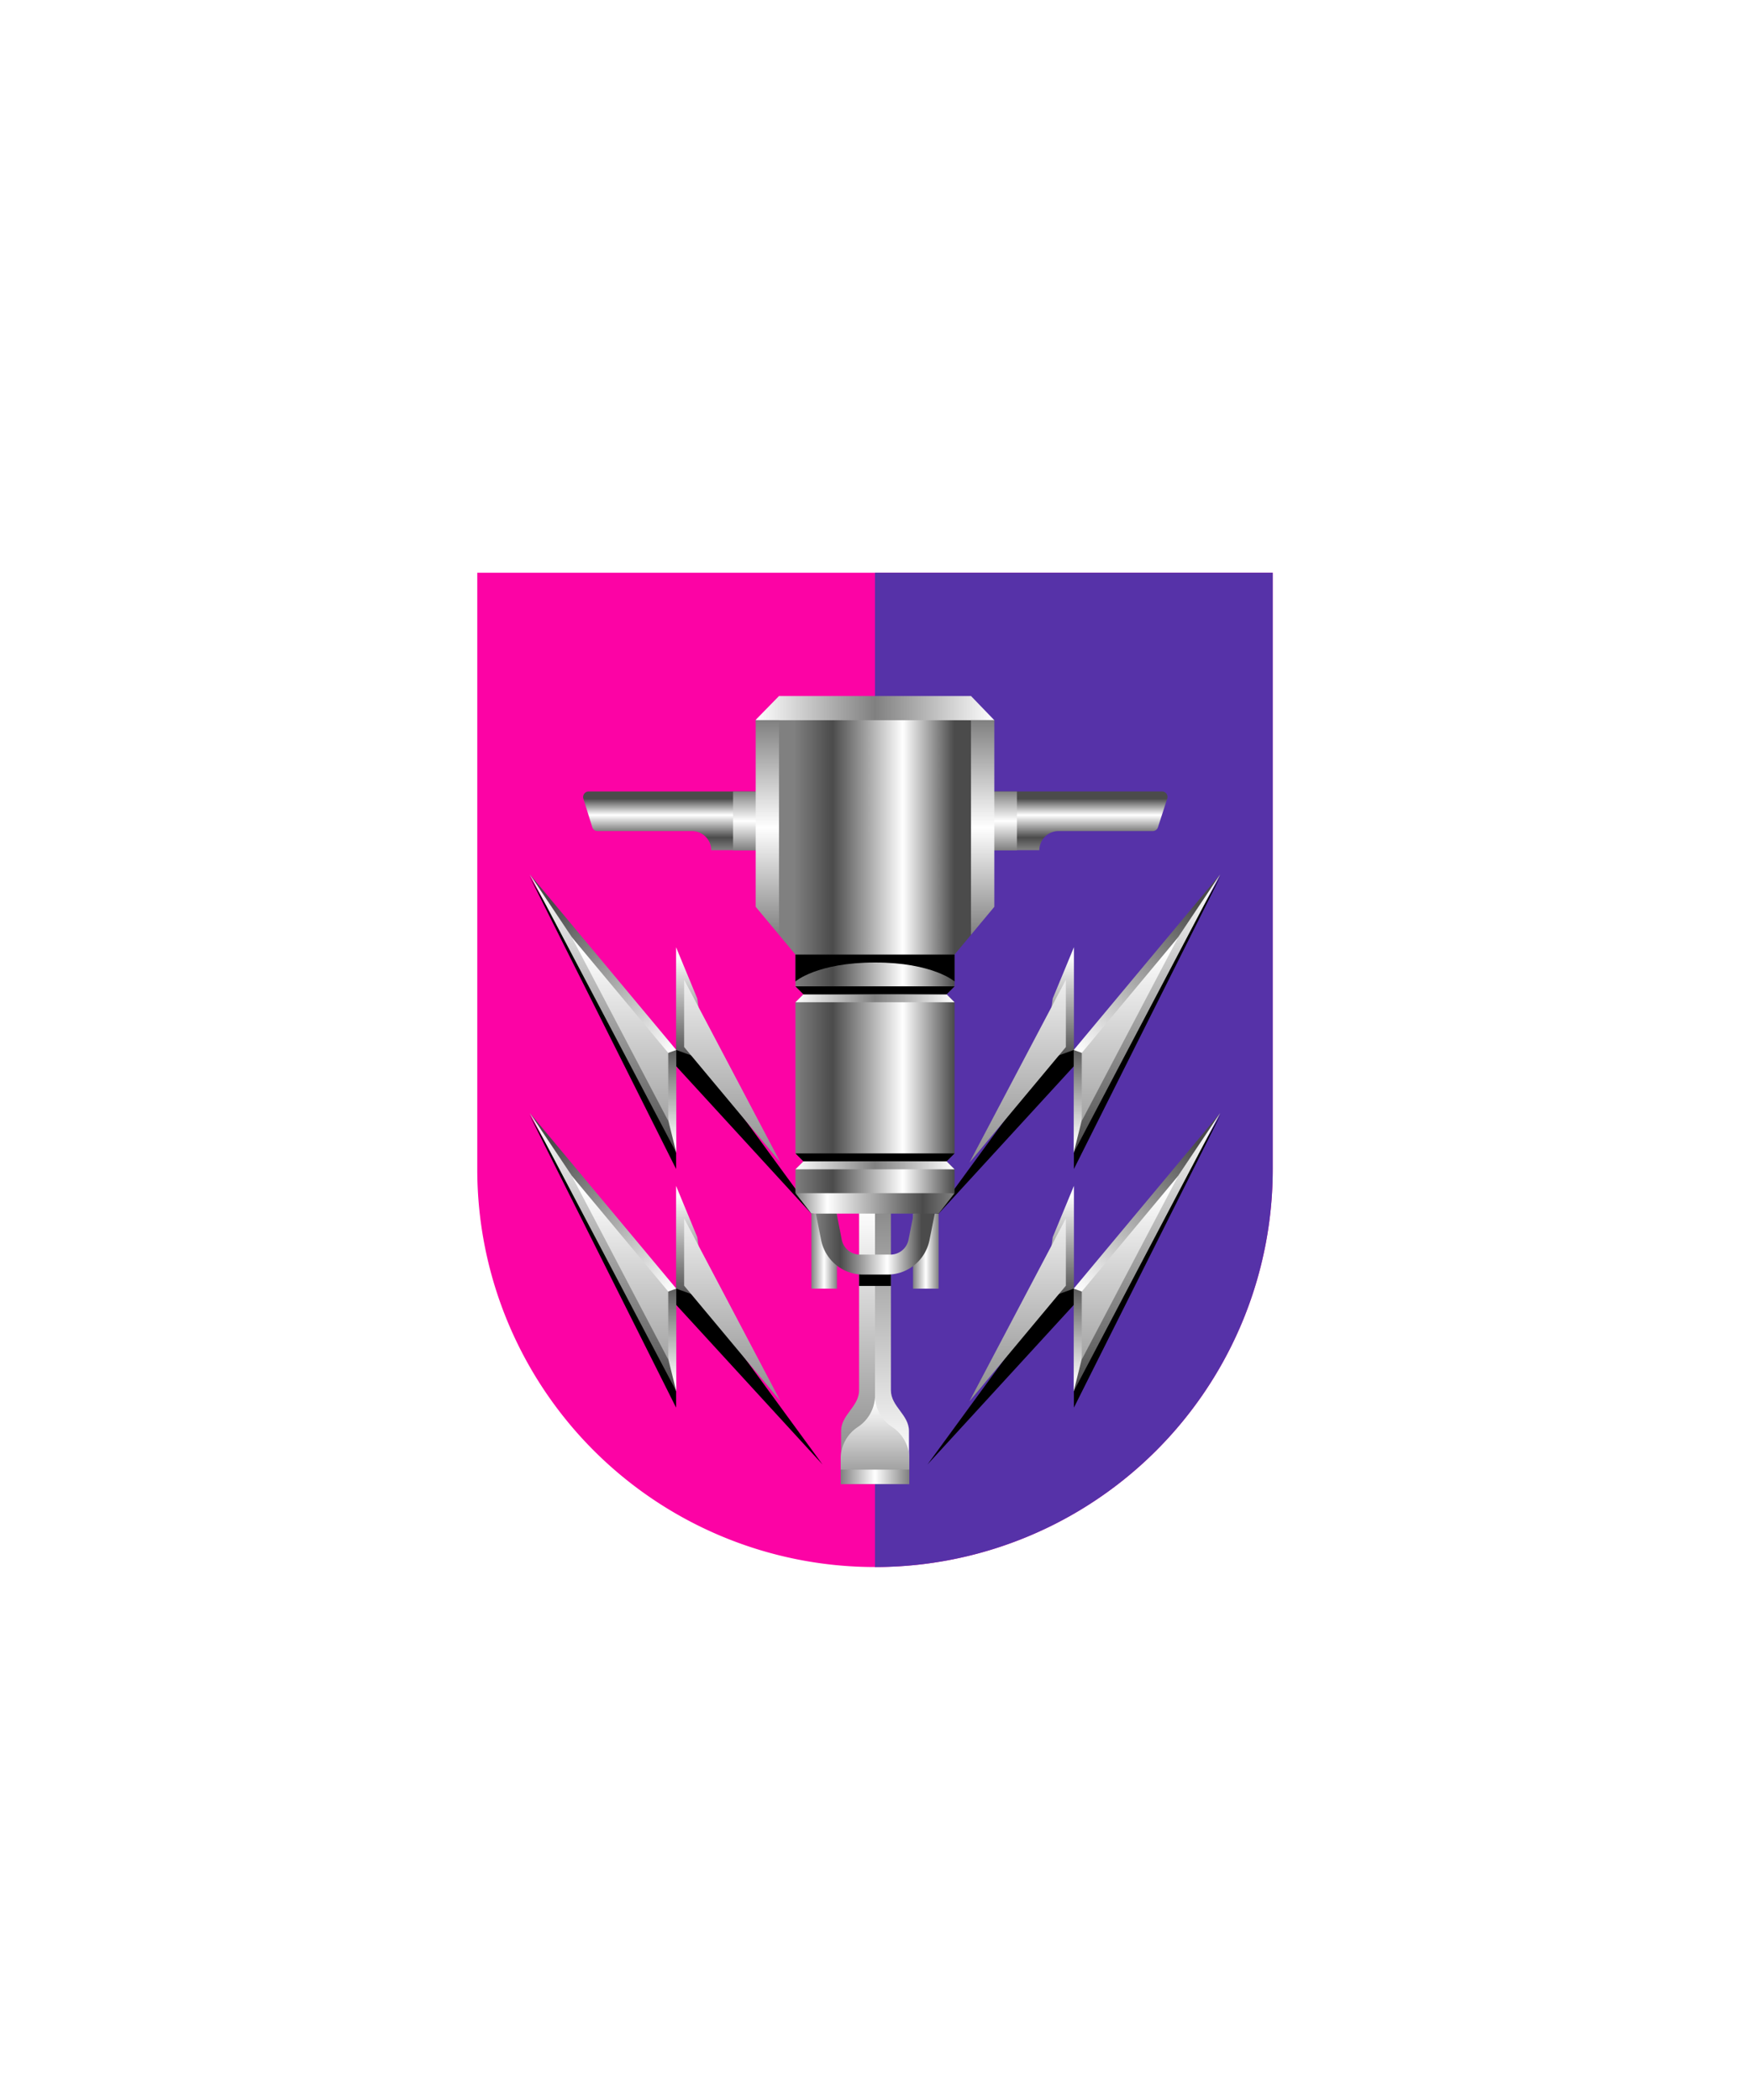 <svg xmlns="http://www.w3.org/2000/svg" xmlns:xlink="http://www.w3.org/1999/xlink" viewBox="0 0 220 264"><path d="M60 72v75a50 50 0 0 0 50 50 50 50 0 0 0 50-50V72Z" fill="#fc03a5"/><path d="M110 197a49.997 49.997 0 0 0 50-50V72h-50v125Z" fill="#5632a8"/><defs><linearGradient gradientTransform="matrix(1, 0, 0, -1, 0, 16419.02)" gradientUnits="userSpaceOnUse" id="h26-a" x1="16.56" x2="16.56" y1="16385.2" y2="16398.14"><stop offset="0" stop-color="#fff"/><stop offset="1" stop-color="#4b4b4b"/></linearGradient><linearGradient id="h26-b" x1="17.98" x2="2.17" xlink:href="#h26-a" y1="16396.59" y2="16414.46"/><linearGradient id="h26-c" x1="9.21" x2="9.21" xlink:href="#h26-a" y1="16418.41" y2="16384.18"/><linearGradient gradientTransform="matrix(1, 0, 0, -1, 0, 16428.2)" gradientUnits="userSpaceOnUse" id="h26-d" x1="18.44" x2="18.44" y1="16418.92" y2="16388.8"><stop offset="0" stop-color="#fff"/><stop offset="1" stop-color="gray"/></linearGradient><filter id="h26-e" name="shadow"><feDropShadow dx="0" dy="2" stdDeviation="0"/></filter><linearGradient gradientTransform="matrix(1, 0, 0, -1, 0, 264)" gradientUnits="userSpaceOnUse" id="h26-f" x1="95" x2="125" y1="169.25" y2="169.25"><stop offset="0" stop-color="#fff"/><stop offset="0.5" stop-color="gray"/><stop offset="1" stop-color="#fff"/></linearGradient><linearGradient gradientTransform="matrix(1, 0, 0, -1, 0, 264)" id="h26-g" x1="107.84" x2="107.84" xlink:href="#h26-d" y1="112.2" y2="77.15"/><linearGradient gradientTransform="matrix(1, 0, 0, -1, 0, 264)" id="h26-h" x1="112.15" x2="112.15" xlink:href="#h26-d" y1="80.05" y2="114.85"/><linearGradient gradientTransform="matrix(1, 0, 0, -1, 0, 264)" id="h26-i" x1="110" x2="110" xlink:href="#h26-d" y1="87.8" y2="76.23"/><linearGradient gradientTransform="matrix(1, 0, 0, -1, 0, 264)" gradientUnits="userSpaceOnUse" id="h26-j" x1="105.69" x2="114.31" y1="78.34" y2="78.34"><stop offset="0" stop-color="gray"/><stop offset="0.5" stop-color="#fff"/><stop offset="1" stop-color="gray"/></linearGradient><linearGradient id="h26-k" x1="102" x2="105.22" xlink:href="#h26-j" y1="106.72" y2="106.72"/><linearGradient id="h26-l" x1="114.78" x2="118" xlink:href="#h26-j" y1="106.72" y2="106.72"/><linearGradient gradientTransform="matrix(1, 0, 0, -1, 0, 264)" gradientUnits="userSpaceOnUse" id="h26-m" x1="102.41" x2="115.84" y1="108.25" y2="108.25"><stop offset="0" stop-color="gray"/><stop offset="0.24" stop-color="#4b4b4b"/><stop offset="0.68" stop-color="#fff"/><stop offset="1" stop-color="#4b4b4b"/></linearGradient><linearGradient gradientTransform="matrix(1, 0, 0, 1, 0, 0)" id="h26-n" x1="110" x2="110" xlink:href="#h26-m" y1="106.84" y2="100.41"/><linearGradient id="h26-o" x1="110" x2="110" xlink:href="#h26-j" y1="164.5" y2="157.1"/><linearGradient gradientTransform="matrix(1, 0, 0, -1, 0, 264)" gradientUnits="userSpaceOnUse" id="h26-p" x1="120" x2="100" y1="113.37" y2="113.37"><stop offset="0" stop-color="gray"/><stop offset="0.2" stop-color="#4b4b4b"/><stop offset="0.8" stop-color="#fff"/><stop offset="1" stop-color="gray"/></linearGradient><linearGradient gradientTransform="matrix(1, 0, 0, 1, 0, 0)" id="h26-q" x1="99.82" x2="119.95" xlink:href="#h26-m" y1="120.27" y2="120.27"/><linearGradient id="h26-r" x1="96.46" x2="96.46" xlink:href="#h26-j" y1="173.46" y2="146.48"/><linearGradient id="h26-s" x1="123.53" x2="123.53" xlink:href="#h26-j" y1="173.46" y2="146.48"/><linearGradient id="h26-t" x1="100" x2="120" xlink:href="#h26-f" y1="138.5" y2="138.5"/><linearGradient id="h26-u" x1="100" x2="120" xlink:href="#h26-f" y1="117.5" y2="117.5"/><symbol id="h26-w" viewBox="0 0 18.41 35.02"><path d="M15.75,28.55,18.42,35V22.09L14.7,20.74Z" fill="url(#h26-a)"/><path d="M16.44,22.8,6.63,11.18,0,0,18.42,22.09Z" fill="url(#h26-b)"/><path d="M16.86,28.72,6.55,9.79,0,0,18.42,35Z" fill="url(#h26-c)"/></symbol><symbol id="h26-v" viewBox="0 0 36.84 44.2"><path d="M18.43,24.12,36.84,44.2l-17-23.26-1.44,1.15Zm0,12.93V35L17.8,31,0,.25Z"/><use height="35.02" transform="translate(0.03)" width="18.42" xlink:href="#h26-w"/><use height="35.02" transform="translate(36.85 44.17) rotate(180)" width="18.42" xlink:href="#h26-w"/><path d="M19.44,21.72V13.26l12.13,23ZM5.31,7.9,17.44,22.45V31Z" fill="url(#h26-d)"/></symbol></defs><use height="44.2" transform="translate(66.56 109.91)" width="36.85" xlink:href="#h26-v"/><use height="44.2" transform="translate(66.56 139.91)" width="36.85" xlink:href="#h26-v"/><use height="44.2" transform="matrix(-1, 0, 0, 1, 153.44, 109.91)" width="36.85" xlink:href="#h26-v"/><use height="44.2" transform="matrix(-1, 0, 0, 1, 153.44, 139.91)" width="36.85" xlink:href="#h26-v"/><g filter="url(#h26-e)"><path d="M122.07,87.5H97.93l-2.93,3L110,102l15-11.46Z" fill="url(#h26-f)"/><path d="M110,183.21v-33h-2v24.55c0,2.09-2.26,3.06-2.26,5.14v3.33Z" fill="url(#h26-g)"/><path d="M110,183.21v-33h2v24.55c0,2.08,2.27,3.07,2.27,5.14v3.33Z" fill="url(#h26-h)"/><path d="M112,159.66H108v2H112Z"/><path d="M112.15,179.39a4.75,4.75,0,0,1-2.15-3.73,4.8,4.8,0,0,1-2.15,3.73,4.74,4.74,0,0,0-2.16,3.82v3.36h8.62v-3.36A4.77,4.77,0,0,0,112.15,179.39Z" fill="url(#h26-i)"/><path d="M114.31,184.75h-8.62v1.82h8.62Z" fill="url(#h26-j)"/><path d="M105.22,152.57H102V162h3.22Z" fill="url(#h26-k)"/><path d="M114.78,162H118v-9.43h-3.22Z" fill="url(#h26-l)"/><path d="M115.12,151.28l-.92,4.64a2.32,2.32,0,0,1-2.16,1.8H108a2.32,2.32,0,0,1-2.16-1.8l-.92-4.64h-2.61l.94,4.72a5.39,5.39,0,0,0,5.06,4.23h3.46a5.39,5.39,0,0,0,5.06-4.23l.94-4.72Z" fill="url(#h26-m)"/><path d="M146,99.5H74a.7.7,0,0,0-.66.91L74.46,104a.69.69,0,0,0,.66.48H87a2.41,2.41,0,0,1,2.41,2.4h41.25a2.41,2.41,0,0,1,2.41-2.4h11.84a.69.69,0,0,0,.66-.48l1.17-3.61A.69.69,0,0,0,146,99.5Z" fill="url(#h26-n)"/><path d="M92.16,106.9h35.68V99.5H92.16Z" fill="url(#h26-o)"/><path d="M118,152.57H102L100,150l10-1.3,10,1.3Z" fill="url(#h26-p)"/><polygon fill="url(#h26-q)" points="95 90.54 97.93 117.52 99.97 119.97 100 120 100 124 101 125 100 126 100 145 101 146 100 147 100 150 120 150 120 147 119 146 120 145 120 126 119 125 120 124 120 120 122.07 117.52 125 90.54 95 90.54"/><path d="M97.93,90.54H95V114l2.93,3.52Z" fill="url(#h26-r)"/><path d="M122.07,90.54H125V114l-2.93,3.52Z" fill="url(#h26-s)"/><path d="M110,120H100v3.38s2.72-2.38,10-2.38,10,2.38,10,2.38V120Z"/><path d="M120,126H100l1-1h18Z" fill="url(#h26-t)"/><path d="M119,125H101l-1-1h20Z"/><path d="M120,147H100l1-1h18Z" fill="url(#h26-u)"/><path d="M119,146H101l-1-1h20Z"/></g></svg>